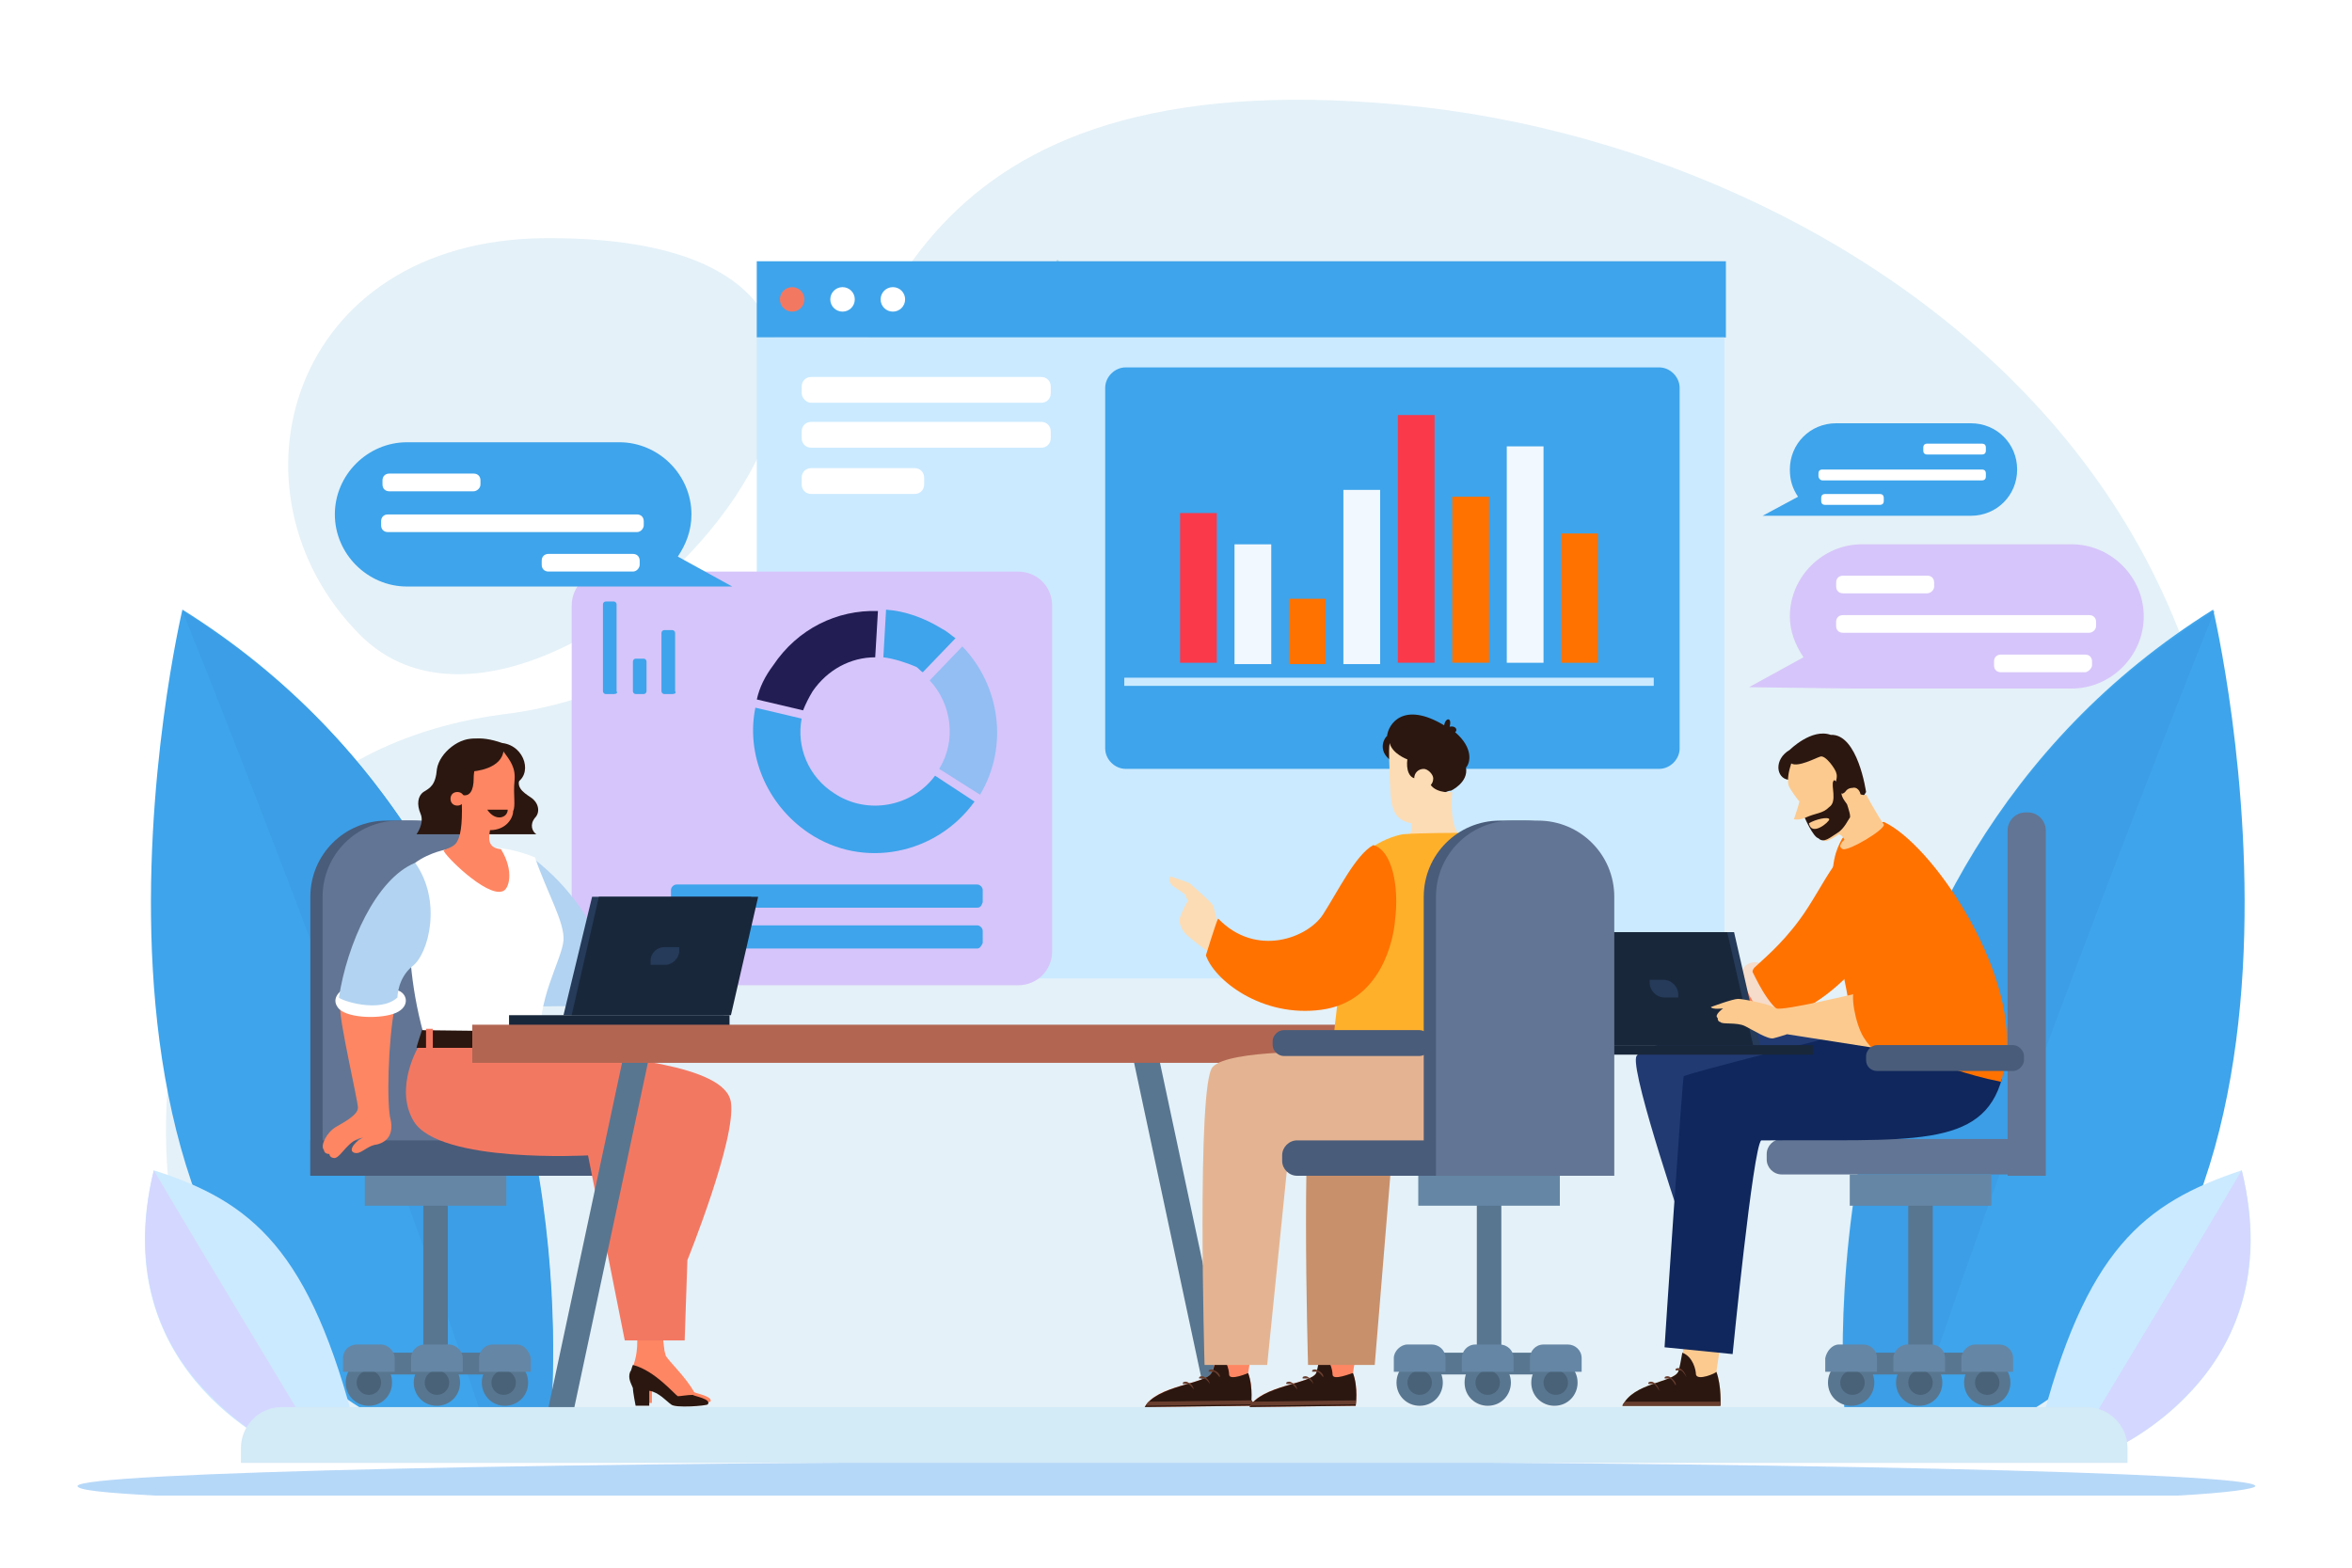 <?xml version="1.0" encoding="utf-8"?>
<!-- Generator: Adobe Illustrator 23.0.5, SVG Export Plug-In . SVG Version: 6.00 Build 0)  -->
<svg version="1.1" id="Layer_1" xmlns="http://www.w3.org/2000/svg" xmlns:xlink="http://www.w3.org/1999/xlink" x="0px" y="0px"
	 viewBox="0 0 4743.4 3162.3" style="enable-background:new 0 0 4743.4 3162.3;" xml:space="preserve">
<style type="text/css">
	.st0{fill-rule:evenodd;clip-rule:evenodd;fill:#FFFFFF;}
	.st1{fill-rule:evenodd;clip-rule:evenodd;fill:#E4F1F8;}
	.st2{fill-rule:evenodd;clip-rule:evenodd;fill:#3EA4EB;}
	.st3{fill-rule:evenodd;clip-rule:evenodd;fill:#3C9EE6;}
	.st4{fill-rule:evenodd;clip-rule:evenodd;fill:#CBEAFF;}
	.st5{fill-rule:evenodd;clip-rule:evenodd;fill:#D4D7FF;}
	.st6{fill-rule:evenodd;clip-rule:evenodd;fill:#B9D7E8;}
	.st7{fill-rule:evenodd;clip-rule:evenodd;fill:#F37862;}
	.st8{fill-rule:evenodd;clip-rule:evenodd;fill:#D6C5FA;}
	.st9{fill-rule:evenodd;clip-rule:evenodd;fill:#848CD2;}
	.st10{fill-rule:evenodd;clip-rule:evenodd;fill:#587690;}
	.st11{fill-rule:evenodd;clip-rule:evenodd;fill:#FF8662;}
	.st12{fill-rule:evenodd;clip-rule:evenodd;fill:#2B1710;}
	.st13{fill-rule:evenodd;clip-rule:evenodd;fill:#693E2F;}
	.st14{fill-rule:evenodd;clip-rule:evenodd;fill:#495C7A;}
	.st15{fill-rule:evenodd;clip-rule:evenodd;fill:#627594;}
	.st16{fill-rule:evenodd;clip-rule:evenodd;fill:#6586A5;}
	.st17{fill-rule:evenodd;clip-rule:evenodd;fill:#496278;}
	.st18{fill-rule:evenodd;clip-rule:evenodd;fill:#B2D3F1;}
	.st19{fill-rule:evenodd;clip-rule:evenodd;fill:#E75E54;}
	.st20{fill-rule:evenodd;clip-rule:evenodd;fill:#253B59;}
	.st21{fill-rule:evenodd;clip-rule:evenodd;fill:#19273B;}
	.st22{fill-rule:evenodd;clip-rule:evenodd;fill:#213A72;}
	.st23{fill-rule:evenodd;clip-rule:evenodd;fill:#FCCA8F;}
	.st24{fill-rule:evenodd;clip-rule:evenodd;fill:#FF7A52;}
	.st25{fill-rule:evenodd;clip-rule:evenodd;fill:#F6DCCA;}
	.st26{fill-rule:evenodd;clip-rule:evenodd;fill:#FF7200;}
	.st27{fill-rule:evenodd;clip-rule:evenodd;fill:#0F275C;}
	.st28{fill-rule:evenodd;clip-rule:evenodd;fill:#B26652;}
	.st29{fill-rule:evenodd;clip-rule:evenodd;fill:#C8906B;}
	.st30{fill-rule:evenodd;clip-rule:evenodd;fill:#E4B492;}
	.st31{fill-rule:evenodd;clip-rule:evenodd;fill:#FCDCB5;}
	.st32{fill-rule:evenodd;clip-rule:evenodd;fill:#C13455;}
	.st33{fill-rule:evenodd;clip-rule:evenodd;fill:#FFB02B;}
	.st34{fill-rule:evenodd;clip-rule:evenodd;fill:#FA394B;}
	.st35{fill-rule:evenodd;clip-rule:evenodd;fill:#F2F8FF;}
	.st36{fill-rule:evenodd;clip-rule:evenodd;fill:#92BEF4;}
	.st37{fill-rule:evenodd;clip-rule:evenodd;fill:#221E54;}
	.st38{fill-rule:evenodd;clip-rule:evenodd;fill:#B6D8F8;}
	.st39{fill-rule:evenodd;clip-rule:evenodd;fill:#D3EAF7;}
</style>
<rect class="st0" width="4743.4" height="3162.3"/>
<path class="st1" d="M2824.6,211.4c-996.4-93.3-1070.6,474.9-1202.3,798.8c-49.4,120.8-134.5,211.4-222.3,277.2
	c-112.5,85.1-247.1,137.3-387,153.7C112.5,1561.9,258,2778,598.4,2879.5h3593.2C5078.3,1194.1,3821.1,302,2824.6,211.4z"/>
<path class="st2" d="M3961.1,2909.7c829-304.7,502.3-1680,502.3-1680C3598.7,1770.5,3722.3,2874,3722.3,2874L3961.1,2909.7z"/>
<path class="st3" d="M3914.4,2703.9c-22,63.1-43.9,126.3-63.1,189.4c-41.2-5.5-82.4-13.7-126.3-19.2c0,0-87.8-760.4,378.8-1325.9
	c101.6-123.5,225.1-230.6,362.3-315.7C4466.2,1229.8,4145,2031.3,3914.4,2703.9z"/>
<path class="st4" d="M4112.1,2890.5c93.3-370.6,211.4-463.9,409-529.8c104.3,420-277.2,571-277.2,571L4112.1,2890.5z"/>
<path class="st5" d="M4414,2810.9c-79.6,85.1-170.2,120.8-170.2,120.8c-19.2-5.5-38.4-11-54.9-16.5
	c109.8-183.9,222.3-367.8,332.1-554.5C4573.2,2577.6,4499.1,2723.1,4414,2810.9z"/>
<path class="st2" d="M870.2,2909.7c-829-304.7-502.3-1680-502.3-1680C1232.5,1770.5,1109,2874,1109,2874L870.2,2909.7z"/>
<path class="st3" d="M919.6,2703.9c22,63.1,43.9,126.3,63.1,189.4c41.2-5.5,82.4-13.7,126.3-19.2c0,0,87.8-760.4-378.8-1325.9
	c-101.6-123.5-225.1-230.6-362.3-315.7C367.8,1229.8,689,2031.3,919.6,2703.9z"/>
<path class="st4" d="M719.2,2890.5c-93.3-370.6-211.4-466.7-409-529.8c-104.3,420,277.2,571,277.2,571L719.2,2890.5z"/>
<path class="st5" d="M420,2810.9c79.6,85.1,167.4,120.8,167.4,120.8c19.2-5.5,38.4-11,54.9-16.5
	c-109.8-183.9-222.3-367.8-332.1-554.5C258,2577.6,332.1,2723.1,420,2810.9z"/>
<path class="st1" d="M1100.8,480.4c-518.8,2.7-658.8,513.3-376.1,798.8C1114.5,1677.2,2185,474.9,1100.8,480.4z"/>
<path class="st6" d="M2132.9,546.3c-5.5,0-11,5.5-11,11s5.5,11,11,11c5.5,0,11-5.5,11-11C2143.9,551.8,2138.4,546.3,2132.9,546.3
	L2132.9,546.3z M2132.9,573.7c-8.2,0-16.5-8.2-16.5-16.5s8.2-16.5,16.5-16.5s16.5,8.2,16.5,16.5
	C2146.6,568.2,2141.1,573.7,2132.9,573.7z"/>
<path class="st6" d="M2132.9,546.3L2132.9,546.3C2130.1,546.3,2130.1,546.3,2132.9,546.3l-2.7-19.2c0,0,0-2.7,2.7-2.7
	c0,0,2.7,0,2.7,2.7L2132.9,546.3C2135.6,546.3,2132.9,546.3,2132.9,546.3z"/>
<rect x="1526.2" y="527" class="st2" width="1954.5" height="153.7"/>
<path class="st0" d="M1825.4,603.9c0,13.7-11,24.7-24.7,24.7c-13.7,0-24.7-11-24.7-24.7c0-13.7,11-24.7,24.7-24.7
	C1814.5,579.2,1825.4,590.2,1825.4,603.9z"/>
<path class="st0" d="M1723.9,603.9c0,13.7-11,24.7-24.7,24.7c-13.7,0-24.7-11-24.7-24.7c0-13.7,11-24.7,24.7-24.7
	C1712.9,579.2,1723.9,590.2,1723.9,603.9z"/>
<path class="st7" d="M1622.3,603.9c0,13.7-11,24.7-24.7,24.7c-13.7,0-24.7-11-24.7-24.7c0-13.7,11-24.7,24.7-24.7
	C1611.3,579.2,1622.3,590.2,1622.3,603.9z"/>
<rect x="1526.2" y="680.8" class="st4" width="1951.7" height="1292.9"/>
<path class="st8" d="M2053.3,1987.4h-831.7c-38.4,0-68.6-30.2-68.6-68.6v-697.2c0-38.4,30.2-68.6,68.6-68.6h831.7
	c38.4,0,68.6,30.2,68.6,68.6v697.2C2121.9,1957.2,2091.7,1987.4,2053.3,1987.4z"/>
<path class="st2" d="M1238,1400h-16.5c-2.7,0-5.5-2.7-5.5-5.5v-175.7c0-2.7,2.7-5.5,5.5-5.5h16.5c2.7,0,5.5,2.7,5.5,5.5v175.7
	C1246.2,1397.2,1243.5,1400,1238,1400z"/>
<path class="st2" d="M1298.4,1400h-16.5c-2.7,0-5.5-2.7-5.5-5.5v-60.4c0-2.7,2.7-5.5,5.5-5.5h16.5c2.7,0,5.5,2.7,5.5,5.5v60.4
	C1303.9,1397.2,1301.1,1400,1298.4,1400z"/>
<path class="st2" d="M1356,1400h-16.5c-2.7,0-5.5-2.7-5.5-5.5v-118c0-2.7,2.7-5.5,5.5-5.5h16.5c2.7,0,5.5,2.7,5.5,5.5v118
	C1364.3,1397.2,1361.5,1400,1356,1400z"/>
<path class="st2" d="M1970.9,1830.9h-606.7c-5.5,0-11-5.5-11-11v-24.7c0-5.5,5.5-11,11-11h606.7c5.5,0,11,5.5,11,11v24.7
	C1979.2,1828.2,1976.4,1830.9,1970.9,1830.9z"/>
<path class="st9" d="M1309.4,1913.3h-24.7c-5.5,0-11-5.5-11-11v-24.7c0-5.5,5.5-11,11-11h24.7c5.5,0,11,5.5,11,11v24.7
	C1317.6,1907.8,1314.9,1913.3,1309.4,1913.3z"/>
<path class="st2" d="M1970.9,1913.3h-606.7c-5.5,0-11-5.5-11-11v-24.7c0-5.5,5.5-11,11-11h606.7c5.5,0,11,5.5,11,11v24.7
	C1979.2,1907.8,1976.4,1913.3,1970.9,1913.3z"/>
<path class="st2" d="M3346.2,1550.9H2270.1c-22,0-41.2-19.2-41.2-41.2V782.3c0-22,19.2-41.2,41.2-41.2h1076.1
	c22,0,41.2,19.2,41.2,41.2v727.4C3387.4,1531.7,3368.2,1550.9,3346.2,1550.9z"/>
<polygon class="st10" points="2286.6,2141.1 2338.8,2141.1 2487,2835.6 2434.8,2835.6 "/>
<path class="st11" d="M2736.8,2717.6l-8.2,52.2c11,27.5,5.5,65.9,5.5,65.9l-214.1,2.7c22-43.9,123.5-46.7,134.5-68.6
	s13.7-82.4,13.7-82.4L2736.8,2717.6z"/>
<path class="st12" d="M2687.4,2772.5c0-8.2-5.5-35.7-24.7-41.2c-2.7,13.7-5.5,30.2-8.2,38.4c-11,22-109.8,24.7-134.5,68.6l214.1-2.7
	c0,0,5.5-35.7-5.5-65.9C2725.8,2769.7,2687.4,2786.2,2687.4,2772.5z"/>
<path class="st13" d="M2525.4,2827.4c-2.7,2.7-5.5,5.5-5.5,8.2l214.1-2.7c0,0,0-2.7,0-8.2L2525.4,2827.4z"/>
<path class="st13" d="M2668.2,2778L2668.2,2778c0,0-5.5-8.2-11-11c-2.7,0-5.5,0-8.2,0c0,0,0,0-2.7,0c0,0,0,0,0-2.7
	c2.7-2.7,8.2-2.7,11,0C2665.4,2767,2670.9,2775.2,2668.2,2778C2670.9,2778,2670.9,2778,2668.2,2778L2668.2,2778z"/>
<path class="st13" d="M2649,2791.7L2649,2791.7c0,0-5.5-8.2-11-11c-2.7,0-5.5,0-8.2,0c0,0,0,0-2.7,0c0,0,0,0,0-2.7
	c2.7-2.7,8.2-2.7,11,0C2646.2,2780.7,2649,2791.7,2649,2791.7L2649,2791.7L2649,2791.7z"/>
<path class="st13" d="M2616,2802.7C2616,2802.7,2613.3,2802.7,2616,2802.7c0,0-5.5-8.2-11-11c-2.7,0-5.5,0-8.2,0c0,0,0,0-2.7,0
	c0,0,0,0,0-2.7c2.7-2.7,8.2-2.7,11,0C2613.3,2791.7,2616,2799.9,2616,2802.7C2616,2799.9,2616,2802.7,2616,2802.7L2616,2802.7z"/>
<path class="st11" d="M2525.4,2717.6l-8.2,52.2c11,27.5,5.5,65.9,5.5,65.9l-214.1,2.7c22-43.9,123.5-46.7,134.5-68.6
	s13.7-82.4,13.7-82.4L2525.4,2717.6z"/>
<path class="st12" d="M2478.8,2772.5c0-8.2-5.5-35.7-24.7-41.2c-2.7,13.7-5.5,30.2-11,38.4c-11,22-109.8,24.7-134.5,68.6l214.1-2.7
	c0,0,5.5-35.7-5.5-65.9C2517.2,2769.7,2478.8,2786.2,2478.8,2772.5z"/>
<path class="st13" d="M2316.8,2827.4c-2.7,2.7-5.5,5.5-5.5,8.2l214.1-2.7c0,0,0-2.7,0-8.2L2316.8,2827.4z"/>
<path class="st13" d="M2459.5,2778L2459.5,2778c0,0-5.5-8.2-11-11c-2.7,0-5.5,0-8.2,0c0,0,0,0-2.7,0c0,0,0,0,0-2.7
	c2.7-2.7,8.2-2.7,11,0C2456.8,2767,2462.3,2775.2,2459.5,2778C2462.3,2778,2462.3,2778,2459.5,2778L2459.5,2778z"/>
<path class="st13" d="M2440.3,2791.7C2440.3,2791.7,2437.6,2791.7,2440.3,2791.7c0,0-5.5-8.2-11-11c-2.7,0-5.5,0-8.2,0
	c0,0,0,0-2.7,0c0,0,0,0,0-2.7c2.7-2.7,8.2-2.7,11,0C2437.6,2780.7,2440.3,2791.7,2440.3,2791.7L2440.3,2791.7L2440.3,2791.7z"/>
<path class="st13" d="M2407.4,2802.7C2407.4,2802.7,2404.6,2802.7,2407.4,2802.7c0,0-5.5-8.2-11-11c-2.7,0-5.5,0-8.2,0
	c0,0,0,0-2.7,0c0,0,0,0,0-2.7c2.7-2.7,8.2-2.7,11,0C2404.6,2791.7,2407.4,2799.9,2407.4,2802.7
	C2407.4,2799.9,2407.4,2802.7,2407.4,2802.7L2407.4,2802.7z"/>
<rect x="853.7" y="2371.7" class="st10" width="49.4" height="400.8"/>
<rect x="738.4" y="2728.6" class="st10" width="280" height="43.9"/>
<path class="st14" d="M985.5,2371.7H625.9V1809c0-85.1,68.6-153.7,153.7-153.7h52.2c85.1,0,153.7,68.6,153.7,153.7
	C985.5,1809,985.5,2371.7,985.5,2371.7z"/>
<path class="st15" d="M1010.2,2371.7H650.6V1809c0-85.1,68.6-153.7,153.7-153.7h52.2c85.1,0,153.7,68.6,153.7,153.7V2371.7z"/>
<rect x="735.7" y="2371.7" class="st16" width="285.5" height="60.4"/>
<path class="st10" d="M790.6,2789c0,27.5-22,46.7-46.7,46.7c-27.5,0-46.7-22-46.7-46.7c0-27.5,22-46.7,46.7-46.7
	C771.4,2742.3,790.6,2761.5,790.6,2789z"/>
<path class="st17" d="M768.6,2789c0,13.7-11,24.7-24.7,24.7s-24.7-11-24.7-24.7c0-13.7,11-24.7,24.7-24.7S768.6,2775.2,768.6,2789z"
	/>
<path class="st16" d="M768.6,2712.1h-49.4c-13.7,0-27.5,11-27.5,27.5v27.5h104.3v-27.5C796.1,2725.8,782.3,2712.1,768.6,2712.1z"/>
<path class="st10" d="M927.8,2789c0,27.5-22,46.7-46.7,46.7c-27.5,0-46.7-22-46.7-46.7c0-27.5,22-46.7,46.7-46.7
	S927.8,2761.5,927.8,2789z"/>
<path class="st17" d="M905.9,2789c0,13.7-11,24.7-24.7,24.7s-24.7-11-24.7-24.7c0-13.7,11-24.7,24.7-24.7S905.9,2775.2,905.9,2789z"
	/>
<path class="st16" d="M905.9,2712.1h-49.4c-13.7,0-27.5,11-27.5,27.5v27.5h104.3v-27.5C933.3,2725.8,919.6,2712.1,905.9,2712.1z"/>
<path class="st10" d="M1065.1,2789c0,27.5-22,46.7-46.7,46.7c-27.5,0-46.7-22-46.7-46.7c0-27.5,22-46.7,46.7-46.7
	S1065.1,2761.5,1065.1,2789z"/>
<path class="st17" d="M1040.4,2789c0,13.7-11,24.7-24.7,24.7c-13.7,0-24.7-11-24.7-24.7c0-13.7,11-24.7,24.7-24.7
	C1029.4,2764.2,1040.4,2775.2,1040.4,2789z"/>
<path class="st16" d="M1043.1,2712.1h-49.4c-13.7,0-27.5,11-27.5,27.5v27.5h104.3v-27.5C1067.8,2725.8,1056.8,2712.1,1043.1,2712.1z
	"/>
<path class="st14" d="M1265.5,2300.3H625.9v71.4h636.8c16.5,0,30.2-13.7,30.2-30.2v-11C1295.7,2314.1,1281.9,2300.3,1265.5,2300.3z"
	/>
<path class="st18" d="M1076.1,1732.1c153.7,118,175.7,296.5,175.7,296.5l-299.2,2.7L1076.1,1732.1z"/>
<path class="st11" d="M1273.7,2764.2c5.5-13.7,13.7-35.7,11-71.4c-2.7-13.7-2.7-30.2-5.5-49.4c0-8.2-2.7-19.2-2.7-30.2l63.1,16.5
	c0,11-2.7,22-2.7,30.2c-2.7,19.2,0,41.2,2.7,60.4c0,5.5,2.7,11,2.7,13.7c5.5,11,41.2,43.9,57.6,74.1c2.7,2.7,38.4,8.2,32.9,19.2
	c-2.7,2.7-68.6,8.2-74.1,0c-8.2-8.2-24.7-24.7-43.9-27.5v30.2h-27.5c0,0-2.7-27.5-5.5-35.7C1276.4,2789,1268.2,2778,1273.7,2764.2z"
	/>
<path class="st12" d="M1397.2,2813.7c-11,0-24.7,2.7-30.2,2.7c-5.5-2.7-46.7-52.2-90.6-63.1c-2.7,5.5-2.7,11-5.5,13.7
	c-5.5,13.7,2.7,24.7,5.5,32.9c0,8.2,5.5,35.7,5.5,35.7h27.5v-30.2c19.2,2.7,35.7,22,43.9,27.5c8.2,8.2,71.4,2.7,74.1,0
	C1435.7,2821.9,1400,2816.4,1397.2,2813.7z"/>
<path class="st12" d="M1078.8,1649.8c11-11,8.2-30.2-8.2-41.2c-16.5-11-32.9-22-19.2-43.9l-90.6-74.1c-32.9-5.5-74.1,27.5-79.6,60.4
	c-2.7,32.9-13.7,38.4-27.5,46.7c-11,8.2-13.7,24.7-5.5,43.9c8.2,19.2-8.2,41.2-8.2,41.2h241.6
	C1073.3,1677.2,1067.8,1663.5,1078.8,1649.8z"/>
<path class="st7" d="M1048.6,2069.8l54.9,43.9c134.5,19.2,359.6,32.9,370.6,109.8c11,74.1-87.8,318.4-87.8,318.4l-5.5,162H1260
	l-74.1-373.3c0,0-299.2,16.5-351.4-68.6c-41.2-68.6,11-153.7,11-153.7l162-101.6L1048.6,2069.8z"/>
<path class="st0" d="M1092.5,2102.7H859.2c-60.4-200.4-22-362.3-22-362.3c30.2-22,65.9-27.5,65.9-27.5l98.8-2.7
	c38.4,2.7,76.9,19.2,76.9,19.2c24.7,71.4,60.4,131.8,57.6,167.4C1133.7,1935.2,1078.8,2023.1,1092.5,2102.7z"/>
<path class="st12" d="M949.8,1649.8c-41.2,8.2-65.9-30.2-52.2-60.4c-2.7-63.1,22-123.5,115.3-90.6c46.7,5.5,63.1,65.9,24.7,82.4
	C988.2,1627.8,949.8,1649.8,949.8,1649.8z"/>
<path class="st11" d="M988.2,1674.5c-2.7,16.5-5.5,35.7,22,38.4c27.5,43.9,16.5,82.4,2.7,85.1c-32.9,11-118-74.1-118-82.4
	c0-2.7,22-5.5,27.5-19.2c8.2-13.7,11-46.7,8.2-93.3c16.5,5.5,24.7-8.2,24.7-32.9c0-24.7,11-63.1,57.6-57.6
	c16.5,22,27.5,35.7,24.7,63.1s2.7,49.4-2.7,60.4C1034.9,1649.8,1021.2,1674.5,988.2,1674.5z"/>
<path class="st11" d="M908.6,1611.3c0,8.2,5.5,13.7,13.7,13.7c8.2,0,13.7-5.5,13.7-13.7s-5.5-13.7-13.7-13.7
	C914.1,1597.6,908.6,1603.1,908.6,1611.3z"/>
<path class="st12" d="M982.7,1633.3h41.2C1023.9,1649.8,999.2,1658,982.7,1633.3z"/>
<path class="st12" d="M1015.7,1512.5c-2.7,38.4-57.6,43.9-68.6,43.9C936.1,1553.7,963.5,1496,1015.7,1512.5z"/>
<path class="st12" d="M1103.5,2113.7c-8.2-13.7-11-32.9-11-32.9L851,2078c-11,32.9-11,35.7-11,35.7H1103.5z"/>
<rect x="963.5" y="2075.2" class="st19" width="13.7" height="43.9"/>
<rect x="859.2" y="2075.2" class="st7" width="13.7" height="43.9"/>
<path class="st11" d="M796.1,2031.3c-13.7,68.6-16.5,200.4-8.2,227.8c5.5,27.5-5.5,43.9-27.5,49.4c-22,2.7-32.9,22-46.7,16.5
	c-13.7-5.5,8.2-27.5,19.2-30.2c-30.2,2.7-43.9,38.4-57.6,41.2c-11,0-11-8.2-11-8.2c-11,0-11-8.2-11-8.2c-8.2-8.2,5.5-35.7,24.7-46.7
	c19.2-11,43.9-24.7,43.9-38.4c0-13.7-38.4-178.4-35.7-203.1C691.7,2003.9,796.1,2031.3,796.1,2031.3z"/>
<path class="st0" d="M804.3,1998.4c19.2,8.2,22,35.7-11,46.7c-32.9,11-98.8,8.2-112.5-13.7c-13.7-19.2,8.2-35.7,16.5-38.4
	C705.5,1990.1,804.3,1998.4,804.3,1998.4z"/>
<path class="st18" d="M837.2,1740.4c54.9,76.9,27.5,183.9-5.5,208.6c-30.2,24.7-30.2,63.1-30.2,63.1c-35.7,32.9-115.3,5.5-118,0
	C700,1905.1,757.6,1773.3,837.2,1740.4z"/>
<polygon class="st20" points="1515.3,1809 1194.1,1809 1136.4,2047.8 1460.4,2047.8 "/>
<polygon class="st21" points="1529,1809 1207.8,1809 1152.9,2047.8 1474.1,2047.8 "/>
<path class="st20" d="M1342.3,1946.2h-30.2v-8.2c0-16.5,13.7-27.5,27.5-27.5h30.2v8.2C1369.8,1932.5,1356,1946.2,1342.3,1946.2z"/>
<rect x="1026.6" y="2047.8" class="st21" width="444.7" height="22"/>
<rect x="3848.5" y="2371.7" class="st10" width="49.4" height="400.8"/>
<rect x="3733.2" y="2728.6" class="st10" width="280" height="43.9"/>
<path class="st15" d="M3593.2,2297.6h488.6v71.4h-488.6c-16.5,0-30.2-13.7-30.2-30.2v-11C3563.1,2311.3,3576.8,2297.6,3593.2,2297.6
	z"/>
<path class="st0" d="M3458.7,2130.1h274.5c11,0,22-11,22-22v-8.2c0-11-11-22-22-22h-274.5c-11,0-22,11-22,22v8.2
	C3436.8,2119.2,3447.8,2130.1,3458.7,2130.1z"/>
<path class="st12" d="M3458.7,2078c-11,0-22,11-22,22v8.2c0,11,11,22,22,22h274.5c11,0,22-11,22-22v-8.2c0-11-11-22-22-22H3458.7
	L3458.7,2078z M3736,2130.1h-274.5c-11,0-22-11-22-22v-8.2c0-11,11-22,22-22H3736c11,0,22,11,22,22v8.2
	C3757.9,2119.2,3747,2130.1,3736,2130.1z"/>
<rect x="3730.5" y="2369" class="st16" width="285.5" height="63.1"/>
<path class="st10" d="M3961.1,2789c0,27.5,22,46.7,46.7,46.7c27.5,0,46.7-22,46.7-46.7c0-27.5-22-46.7-46.7-46.7
	C3980.3,2742.3,3961.1,2761.5,3961.1,2789z"/>
<path class="st17" d="M3983,2789c0,13.7,11,24.7,24.7,24.7s24.7-11,24.7-24.7c0-13.7-11-24.7-24.7-24.7S3983,2775.2,3983,2789z"/>
<path class="st16" d="M3983,2712.1h49.4c13.7,0,27.5,11,27.5,27.5v27.5h-104.3v-27.5C3955.6,2725.8,3969.3,2712.1,3983,2712.1z"/>
<path class="st10" d="M3823.8,2789c0,27.5,22,46.7,46.7,46.7c27.5,0,46.7-22,46.7-46.7c0-27.5-22-46.7-46.7-46.7
	S3823.8,2761.5,3823.8,2789z"/>
<path class="st17" d="M3848.5,2789c0,13.7,11,24.7,24.7,24.7c13.7,0,24.7-11,24.7-24.7c0-13.7-11-24.7-24.7-24.7
	C3856.8,2764.2,3848.5,2775.2,3848.5,2789z"/>
<path class="st16" d="M3845.8,2712.1h49.4c13.7,0,27.5,11,27.5,27.5v27.5h-104.3v-27.5C3818.3,2725.8,3832.1,2712.1,3845.8,2712.1z"
	/>
<path class="st10" d="M3686.6,2789c0,27.5,22,46.7,46.7,46.7c27.5,0,46.7-22,46.7-46.7c0-27.5-22-46.7-46.7-46.7
	C3708.5,2742.3,3686.6,2761.5,3686.6,2789z"/>
<path class="st17" d="M3711.3,2789c0,13.7,11,24.7,24.7,24.7s24.7-11,24.7-24.7c0-13.7-11-24.7-24.7-24.7
	C3722.3,2764.2,3711.3,2775.2,3711.3,2789z"/>
<path class="st16" d="M3708.5,2712.1h49.4c13.7,0,27.5,11,27.5,27.5v27.5h-104.3v-27.5C3683.8,2725.8,3694.8,2712.1,3708.5,2712.1z"
	/>
<path class="st15" d="M4090.1,1638.8h-5.5c-19.2,0-35.7,16.5-35.7,35.7v697.2h76.9v-697.2
	C4125.8,1655.3,4109.3,1638.8,4090.1,1638.8z"/>
<path class="st22" d="M3730.5,2042.3c0,0-422.7,46.7-431,90.6c-8.2,41.2,101.6,362.3,101.6,362.3s153.7-247.1,156.5-258
	c2.7-8.2,129-60.4,134.5-63.1c2.7,0,16.5-46.7,24.7-85.1C3725,2064.3,3730.5,2042.3,3730.5,2042.3z"/>
<path class="st23" d="M3469.7,2712.1l-8.2,54.9c11,30.2,8.2,68.6,8.2,68.6h-197.6c22-46.7,101.6-46.7,112.5-68.6
	c11-22,13.7-87.8,13.7-87.8L3469.7,2712.1z"/>
<path class="st12" d="M3420.3,2772.5c0-8.2-5.5-35.7-27.5-43.9c-2.7,16.5-5.5,30.2-8.2,38.4c-11,22-90.6,22-112.5,68.6h197.6
	c0,0,2.7-38.4-8.2-68.6C3461.5,2769.7,3423.1,2786.2,3420.3,2772.5z"/>
<path class="st13" d="M3277.6,2827.4c-2.7,2.7-5.5,5.5-5.5,8.2h197.6c0,0,0-2.7,0-8.2H3277.6z"/>
<path class="st13" d="M3401.1,2778L3401.1,2778c0,0-5.5-11-11-13.7c-2.7,0-5.5,0-8.2,0h-2.7v-2.7c2.7-2.7,8.2-2.7,11,0
	C3398.4,2767,3401.1,2778,3401.1,2778C3403.8,2778,3401.1,2778,3401.1,2778L3401.1,2778z"/>
<path class="st13" d="M3379.1,2794.4L3379.1,2794.4c0,0-5.5-11-11-13.7c-2.7,0-5.5,0-8.2,0h-2.7v-2.7c2.7-2.7,8.2-2.7,11,0
	C3376.4,2783.5,3381.9,2791.7,3379.1,2794.4C3381.9,2794.4,3381.9,2794.4,3379.1,2794.4C3381.9,2794.4,3379.1,2794.4,3379.1,2794.4z
	"/>
<path class="st13" d="M3346.2,2805.4L3346.2,2805.4c0,0-5.5-11-11-13.7c-2.7,0-5.5,0-8.2,0h-2.7v-2.7c2.7-2.7,8.2-2.7,11,0
	C3343.4,2794.4,3346.2,2802.7,3346.2,2805.4L3346.2,2805.4L3346.2,2805.4z"/>
<path class="st24" d="M3535.6,1965.4c-71.4,49.4-178.4,82.4-178.4,82.4l43.9,57.6c79.6-8.2,183.9-43.9,183.9-43.9L3535.6,1965.4z"/>
<path class="st25" d="M3554.8,1946.2c-8.2-8.2-32.9-8.2-41.2,11c-5.5,13.7,16.5,63.1,38.4,85.1c22,22,41.2,30.2,57.6,22
	c16.5-5.5,16.5-24.7,16.5-24.7L3554.8,1946.2z"/>
<path class="st26" d="M3768.9,1704.7c-52.2-22-90.6,85.1-140,151c-38.4,52.2-76.9,82.4-90.6,96.1c-2.7,2.7-5.5,8.2-2.7,11
	c11,22,41.2,85.1,74.1,85.1C3741.5,1998.4,3884.2,1803.5,3768.9,1704.7z"/>
<path class="st27" d="M3395.6,2171.3c2.7-5.5,332.1-87.8,332.1-87.8c2.7-8.2,2.7-19.2,2.7-30.2l307.4,120.8
	c-38.4,145.5-189.4,123.5-485.9,126.3c-16.5,13.7-57.6,431-57.6,431l-137.3-13.7C3357.2,2712.1,3392.9,2176.8,3395.6,2171.3z"/>
<polygon class="st20" points="3187,1880.3 3497.2,1880.3 3549.3,2108.2 3241.9,2108.2 "/>
<polygon class="st21" points="3173.3,1880.3 3483.4,1880.3 3535.6,2108.2 3228.2,2108.2 "/>
<path class="st20" d="M3357.2,2012.1h27.5v-5.5c0-16.5-13.7-30.2-30.2-30.2H3327v5.5C3327,1998.4,3340.7,2012.1,3357.2,2012.1z"/>
<rect x="3228.2" y="2108.2" class="st21" width="428.2" height="19.2"/>
<path class="st26" d="M3694.8,1825.4c-2.7-90.6,8.2-109.8,19.2-131.8s85.1-35.7,85.1-35.7c96.1,43.9,266.3,293.7,247.1,472.1
	c-2.7,16.5-5.5,30.2-8.2,43.9c0,2.7-2.7,5.5-2.7,8.2c-137.3-27.5-258-93.3-304.7-120.8C3733.2,2003.9,3697.6,1907.8,3694.8,1825.4z"
	/>
<path class="st23" d="M3744.2,2003.9c0,0-148.2,35.7-162,30.2c-11-8.2-65.9-19.2-76.9-19.2s-54.9,16.5-54.9,16.5
	c2.7,5.5,24.7,2.7,24.7,2.7s-19.2,13.7-11,19.2c0,8.2,5.5,8.2,5.5,8.2c2.7,5.5,32.9,0,49.4,8.2c16.5,8.2,46.7,27.5,57.6,24.7
	c11-2.7,27.5-8.2,27.5-8.2l175.7,27.5L3744.2,2003.9z"/>
<path class="st26" d="M3779.9,1995.6c-5.5-11-27.5-13.7-38.4-2.7c-11,11,0,71.4,16.5,98.8c16.5,27.5,35.7,38.4,52.2,35.7
	c16.5-2.7,22-19.2,22-19.2L3779.9,1995.6z"/>
<path class="st12" d="M3763.4,1597.6c0,0-16.5-118-71.4-115.3c-38.4-13.7-82.4,30.2-82.4,30.2c-32.9,19.2-27.5,57.6-2.7,60.4
	c24.7,2.7,93.3,54.9,93.3,54.9l54.9-16.5L3763.4,1597.6z"/>
<path class="st23" d="M3612.5,1540c-5.5,16.5-8.2,32.9-5.5,43.9c2.7,8.2,19.2,30.2,22,32.9c0,2.7-11,35.7-11,35.7s8.2,2.7,22-2.7
	c8.2,16.5,32.9,46.7,41.2,46.7c8.2,0,27.5-13.7,27.5-13.7c8.2,2.7,11,11,11,11s-16.5,13.7-2.7,19.2c13.7,2.7,82.4-38.4,82.4-49.4
	c-16.5-24.7-35.7-60.4-35.7-60.4c-8.2,2.7-22-5.5-22-5.5s-8.2,0-8.2-2.7c-8.2-2.7-11,2.7-16.5,5.5c-2.7,2.7-19.2-8.2-16.5-16.5
	c2.7-8.2,5.5-19.2,2.7-24.7c0-5.5-22-38.4-32.9-32.9C3661.9,1529,3626.2,1548.2,3612.5,1540z"/>
<path class="st23" d="M3752.5,1605.8c0,11-8.2,16.5-16.5,16.5c-11,0-16.5-8.2-16.5-16.5c0-11,8.2-16.5,16.5-16.5
	C3744.2,1586.6,3752.5,1594.9,3752.5,1605.8z"/>
<path class="st26" d="M3832.1,1699.2c-8.2-2.7-16.5-5.5-22-2.7c-46.7,13.7-74.1,49.4-49.4,120.8c24.7,79.6,63.1,159.2,8.2,178.4
	c-11,22,16.5,74.1,30.2,98.8c5.5,8.2,11,13.7,22,13.7c71.4,11,137.3-16.5,140-109.8C3961.1,1907.8,3908.9,1743.1,3832.1,1699.2z"/>
<path class="st12" d="M3639.9,1649.8c24.7-11,35.7-8.2,49.4-22c16.5-11,2.7-43.9,8.2-52.2c2.7-8.2,16.5,16.5,16.5,16.5
	c-2.7,13.7,5.5,22,11,30.2c2.7,8.2,8.2,24.7,5.5,27.5c-2.7,2.7-11,22-24.7,30.2c-13.7,8.2-27.5,22-38.4,11
	C3656.4,1688.2,3639.9,1649.8,3639.9,1649.8z"/>
<path class="st23" d="M3648.1,1660.7c13.7-8.2,38.4-13.7,41.2-8.2C3689.3,1658,3653.6,1688.2,3648.1,1660.7z"/>
<path class="st14" d="M3785.4,2160.3h274.5c11,0,22-11,22-22v-8.2c0-11-11-22-22-22h-274.5c-11,0-22,11-22,22v8.2
	C3763.4,2152.1,3774.4,2160.3,3785.4,2160.3z"/>
<rect x="952.5" y="2067" class="st28" width="1836.4" height="76.9"/>
<path class="st29" d="M2893.3,2121.9c0,0-205.9-5.5-238.8,30.2c-32.9,32.9-16.5,601.2-16.5,601.2h134.5l35.7-433.7h293.7l11-222.3
	L2893.3,2121.9z"/>
<path class="st30" d="M2684.6,2121.9c0,0-205.9-5.5-238.8,30.2c-32.9,32.9-16.5,601.2-16.5,601.2h126.3l43.9-433.7h293.7l11-222.3
	L2684.6,2121.9z"/>
<path class="st12" d="M2805.4,1534.5c-30.2-22-11-49.4-8.2-49.4c2.7-24.7,32.9-71.4,115.3-22c2.7-16.5,16.5-16.5,11,2.7
	c13.7-2.7,16.5,8.2,11,11c38.4,32.9,30.2,63.1,22,71.4c5.5,30.2-30.2,46.7-30.2,46.7c-13.7,0-52.2,27.5-63.1,22
	c-11-8.2-38.4-22-43.9-35.7C2821.9,1567.4,2805.4,1534.5,2805.4,1534.5z"/>
<path class="st31" d="M2928.9,1597.6c0,0-8.2,74.1,19.2,90.6c-41.2,11-104.3,22-120.8-2.7c19.2,0,19.2-5.5,19.2-24.7
	c-43.9-8.2-41.2-43.9-43.9-93.3c0-24.7-2.7-49.4,0-68.6c5.5,22,35.7,32.9,35.7,32.9c-2.7,19.2,2.7,41.2,22,38.4
	c19.2-2.7,22,2.7,22,2.7C2882.3,1592.1,2909.7,1600.4,2928.9,1597.6z"/>
<path class="st31" d="M2890.5,1570.2c0,11-8.2,19.2-19.2,19.2c-11,0-19.2-8.2-19.2-19.2c0-11,8.2-19.2,19.2-19.2
	C2879.5,1550.9,2890.5,1561.9,2890.5,1570.2z"/>
<path class="st32" d="M3014,1715.6c118,120.8,194.9,343.1-8.2,376.1C2799.9,2127.4,3014,1715.6,3014,1715.6z"/>
<path class="st33" d="M2830.1,1682.7c-32.9,5.5-60.4,24.7-60.4,24.7c-54.9,87.8-82.4,409-82.4,409l348.6,5.5
	c0-24.7,5.5-376.1-24.7-403.5c-27.5-27.5-71.4-38.4-71.4-38.4S2868.6,1680,2830.1,1682.7z"/>
<path class="st31" d="M2462.3,1885.8c-2.7-8.2-13.7-54.9-16.5-60.4c-2.7-5.5-43.9-41.2-46.7-43.9c-5.5-2.7-38.4-13.7-38.4-13.7
	c-5.5,8.2,0,16.5,8.2,22c8.2,5.5,22,13.7,22,16.5s5.5,11,5.5,11c-2.7,0-13.7,24.7-16.5,32.9c-2.7,8.2,0,19.2,8.2,30.2
	c8.2,11,54.9,43.9,54.9,43.9L2462.3,1885.8z"/>
<path class="st26" d="M2769.7,1704.7c-35.7,19.2-71.4,93.3-101.6,140c-30.2,46.7-134.5,87.8-211.4,8.2c-2.7,2.7-24.7,74.1-24.7,74.1
	c16.5,49.4,112.5,126.3,233.3,109.8s145.5-142.7,148.2-181.2C2821.9,1789.8,2808.2,1715.6,2769.7,1704.7z"/>
<rect x="2978.4" y="2371.7" class="st10" width="49.4" height="400.8"/>
<rect x="2863.1" y="2728.6" class="st10" width="280" height="43.9"/>
<path class="st14" d="M2616,2300.3h636.8v71.4H2616c-16.5,0-30.2-13.7-30.2-30.2v-11C2585.8,2314.1,2599.5,2300.3,2616,2300.3z"/>
<path class="st14" d="M2871.3,2371.7h359.6V1809c0-85.1-68.6-153.7-153.7-153.7H3025c-85.1,0-153.7,68.6-153.7,153.7V2371.7z"/>
<path class="st15" d="M2896,2371.7h359.6V1809c0-85.1-68.6-153.7-153.7-153.7h-52.2c-85.1,0-153.7,68.6-153.7,153.7V2371.7z"/>
<path class="st14" d="M2588.6,2130.1h274.5c11,0,22-11,22-22v-8.2c0-11-11-22-22-22h-274.5c-11,0-22,11-22,22v8.2
	C2566.6,2119.2,2577.6,2130.1,2588.6,2130.1z"/>
<rect x="2860.3" y="2371.7" class="st16" width="285.5" height="60.4"/>
<path class="st10" d="M3088.2,2789c0,27.5,22,46.7,46.7,46.7c27.5,0,46.7-22,46.7-46.7c0-27.5-22-46.7-46.7-46.7
	C3110.1,2742.3,3088.2,2761.5,3088.2,2789z"/>
<path class="st17" d="M3112.9,2789c0,13.7,11,24.7,24.7,24.7s24.7-11,24.7-24.7c0-13.7-11-24.7-24.7-24.7S3112.9,2775.2,3112.9,2789
	z"/>
<path class="st16" d="M3112.9,2712.1h49.4c13.7,0,27.5,11,27.5,27.5v27.5h-104.3v-27.5C3085.4,2725.8,3096.4,2712.1,3112.9,2712.1z"
	/>
<path class="st10" d="M2953.7,2789c0,27.5,22,46.7,46.7,46.7c27.5,0,46.7-22,46.7-46.7c0-27.5-22-46.7-46.7-46.7
	C2972.9,2742.3,2953.7,2761.5,2953.7,2789z"/>
<path class="st17" d="M2975.6,2789c0,13.7,11,24.7,24.7,24.7s24.7-11,24.7-24.7c0-13.7-11-24.7-24.7-24.7S2975.6,2775.2,2975.6,2789
	z"/>
<path class="st16" d="M2975.6,2712.1h49.4c13.7,0,27.5,11,27.5,27.5v27.5h-104.3v-27.5C2948.2,2725.8,2959.1,2712.1,2975.6,2712.1z"
	/>
<path class="st10" d="M2816.4,2789c0,27.5,22,46.7,46.7,46.7c27.5,0,46.7-22,46.7-46.7c0-27.5-22-46.7-46.7-46.7
	C2838.4,2742.3,2816.4,2761.5,2816.4,2789z"/>
<path class="st17" d="M2838.4,2789c0,13.7,11,24.7,24.7,24.7c13.7,0,24.7-11,24.7-24.7c0-13.7-11-24.7-24.7-24.7
	C2849.3,2764.2,2838.4,2775.2,2838.4,2789z"/>
<path class="st16" d="M2838.4,2712.1h49.4c13.7,0,27.5,11,27.5,27.5v27.5h-104.3v-27.5C2810.9,2725.8,2824.6,2712.1,2838.4,2712.1z"
	/>
<polygon class="st10" points="1306.6,2143.9 1254.5,2143.9 1106.2,2838.4 1158.4,2838.4 "/>
<path class="st8" d="M3527.4,1386.2l109.8-60.4c-16.5-24.7-27.5-52.2-27.5-82.4c0-79.6,65.9-145.5,145.5-145.5h422.7
	c79.6,0,145.5,65.9,145.5,145.5c0,79.6-65.9,145.5-145.5,145.5h-422.7c-5.5,0-11,0-16.5,0L3527.4,1386.2L3527.4,1386.2z"/>
<path class="st0" d="M3887,1196.8h-170.2c-8.2,0-13.7-5.5-13.7-13.7v-8.2c0-8.2,5.5-13.7,13.7-13.7H3887c8.2,0,13.7,5.5,13.7,13.7
	v8.2C3900.7,1191.3,3892.5,1196.8,3887,1196.8z"/>
<path class="st0" d="M4205.4,1356h-170.2c-8.2,0-13.7-5.5-13.7-13.7v-8.2c0-8.2,5.5-13.7,13.7-13.7h170.2c8.2,0,13.7,5.5,13.7,13.7
	v8.2C4219.1,1347.8,4210.9,1356,4205.4,1356z"/>
<path class="st0" d="M4213.6,1276.4h-496.9c-8.2,0-13.7-5.5-13.7-13.7v-8.2c0-8.2,5.5-13.7,13.7-13.7h496.9
	c8.2,0,13.7,5.5,13.7,13.7v8.2C4227.4,1271,4219.1,1276.4,4213.6,1276.4z"/>
<path class="st2" d="M1476.8,1183.1l-109.8-60.4c16.5-24.7,27.5-52.2,27.5-85.1l0,0c0-79.6-65.9-145.5-145.5-145.5H820.8
	c-79.6,0-145.5,65.9-145.5,145.5l0,0c0,79.6,65.9,145.5,145.5,145.5h425.5c5.5,0,11,0,16.5,0H1476.8z"/>
<path class="st0" d="M955.3,991H785.1c-8.2,0-13.7-5.5-13.7-13.7V969c0-8.2,5.5-13.7,13.7-13.7h170.2c8.2,0,13.7,5.5,13.7,13.7v8.2
	C969,985.5,960.8,991,955.3,991z"/>
<path class="st0" d="M1276.4,1152.9h-170.2c-8.2,0-13.7-5.5-13.7-13.7v-8.2c0-8.2,5.5-13.7,13.7-13.7h170.2
	c8.2,0,13.7,5.5,13.7,13.7v8.2C1290.2,1144.7,1284.7,1152.9,1276.4,1152.9z"/>
<path class="st0" d="M1284.7,1073.3H782.3c-8.2,0-13.7-5.5-13.7-13.7v-8.2c0-8.2,5.5-13.7,13.7-13.7h502.3c8.2,0,13.7,5.5,13.7,13.7
	v8.2C1298.4,1065.1,1292.9,1073.3,1284.7,1073.3z"/>
<path class="st2" d="M3554.8,1040.4l71.4-38.4c-11-16.5-16.5-32.9-16.5-54.9c0-52.2,41.2-93.3,93.3-93.3h271.8
	c52.2,0,93.3,41.2,93.3,93.3c0,52.2-41.2,93.3-93.3,93.3H3703c-2.7,0-8.2,0-11,0H3554.8z"/>
<path class="st0" d="M3887,916.8h109.8c5.5,0,8.2-2.7,8.2-8.2v-5.5c0-5.5-2.7-8.2-8.2-8.2H3887c-5.5,0-8.2,2.7-8.2,8.2v5.5
	C3878.7,914.1,3881.5,916.8,3887,916.8z"/>
<path class="st0" d="M3681.1,1018.4h109.8c5.5,0,8.2-2.7,8.2-8.2v-5.5c0-5.5-2.7-8.2-8.2-8.2h-109.8c-5.5,0-8.2,2.7-8.2,8.2v5.5
	C3672.9,1015.7,3675.6,1018.4,3681.1,1018.4z"/>
<path class="st0" d="M3675.6,969h321.2c5.5,0,8.2-2.7,8.2-8.2v-5.5c0-5.5-2.7-8.2-8.2-8.2h-321.2c-5.5,0-8.2,2.7-8.2,8.2v5.5
	C3667.4,963.5,3670.1,969,3675.6,969z"/>
<path class="st0" d="M1636,812.5h463.9c11,0,19.2-8.2,19.2-19.2v-13.7c0-11-8.2-19.2-19.2-19.2H1636c-11,0-19.2,8.2-19.2,19.2v13.7
	C1616.8,801.5,1625.1,812.5,1636,812.5z"/>
<path class="st0" d="M1636,903.1h463.9c11,0,19.2-8.2,19.2-19.2v-13.7c0-11-8.2-19.2-19.2-19.2H1636c-11,0-19.2,8.2-19.2,19.2v13.7
	C1616.8,894.9,1625.1,903.1,1636,903.1z"/>
<path class="st0" d="M1636,996.4h208.6c11,0,19.2-8.2,19.2-19.2v-13.7c0-11-8.2-19.2-19.2-19.2H1636c-11,0-19.2,8.2-19.2,19.2v13.7
	C1616.8,988.2,1625.1,996.4,1636,996.4z"/>
<rect x="2379.9" y="1034.9" class="st34" width="74.1" height="302"/>
<rect x="2489.7" y="1098" class="st35" width="74.1" height="241.6"/>
<rect x="2599.5" y="1207.8" class="st26" width="74.1" height="131.8"/>
<rect x="2709.3" y="988.2" class="st35" width="74.1" height="351.4"/>
<rect x="2819.1" y="837.2" class="st34" width="74.1" height="499.6"/>
<rect x="2928.9" y="1001.9" class="st26" width="74.1" height="334.9"/>
<rect x="3038.8" y="900.4" class="st35" width="74.1" height="436.5"/>
<rect x="3148.6" y="1076.1" class="st26" width="74.1" height="260.8"/>
<rect x="2267.4" y="1367" class="st4" width="1067.8" height="16.5"/>
<path class="st36" d="M1874.9,1372.5l65.9-68.6c76.9,79.6,93.3,203.1,35.7,299.2l-82.4-52.2
	C1929.8,1493.3,1918.8,1419.2,1874.9,1372.5z"/>
<path class="st2" d="M1682.7,1600.4c65.9,43.9,156.5,27.5,203.1-35.7l79.6,52.2c-76.9,107.1-225.1,137.3-334.9,63.1
	c-85.1-57.6-126.3-159.2-107.1-252.5l93.3,22C1605.8,1507,1630.5,1567.4,1682.7,1600.4z"/>
<path class="st37" d="M1765.1,1325.9c-49.4,0-96.1,24.7-126.3,68.6c-8.2,13.7-13.7,24.7-19.2,38.4l-93.3-22
	c5.5-24.7,16.5-46.7,32.9-68.6c49.4-74.1,129-112.5,211.4-109.8L1765.1,1325.9z"/>
<path class="st2" d="M1781.5,1325.9l5.5-96.1c38.4,2.7,76.9,16.5,112.5,38.4c11,5.5,19.2,13.7,27.5,19.2l-65.9,68.6
	c-5.5-2.7-8.2-8.2-13.7-11C1828.2,1336.8,1803.5,1328.6,1781.5,1325.9z"/>
<path class="st38" d="M2352.5,2948.2c1213.3,0,2196,22,2196,49.4c0,5.5-54.9,13.7-156.5,19.2H312.9c-101.6-5.5-156.5-11-156.5-19.2
	C156.5,2970.1,1139.2,2948.2,2352.5,2948.2z"/>
<path class="st39" d="M4290.5,2950.9H485.9v-30.2c0-43.9,35.7-82.4,82.4-82.4h3639.9c43.9,0,82.4,35.7,82.4,82.4V2950.9z"/>
</svg>
